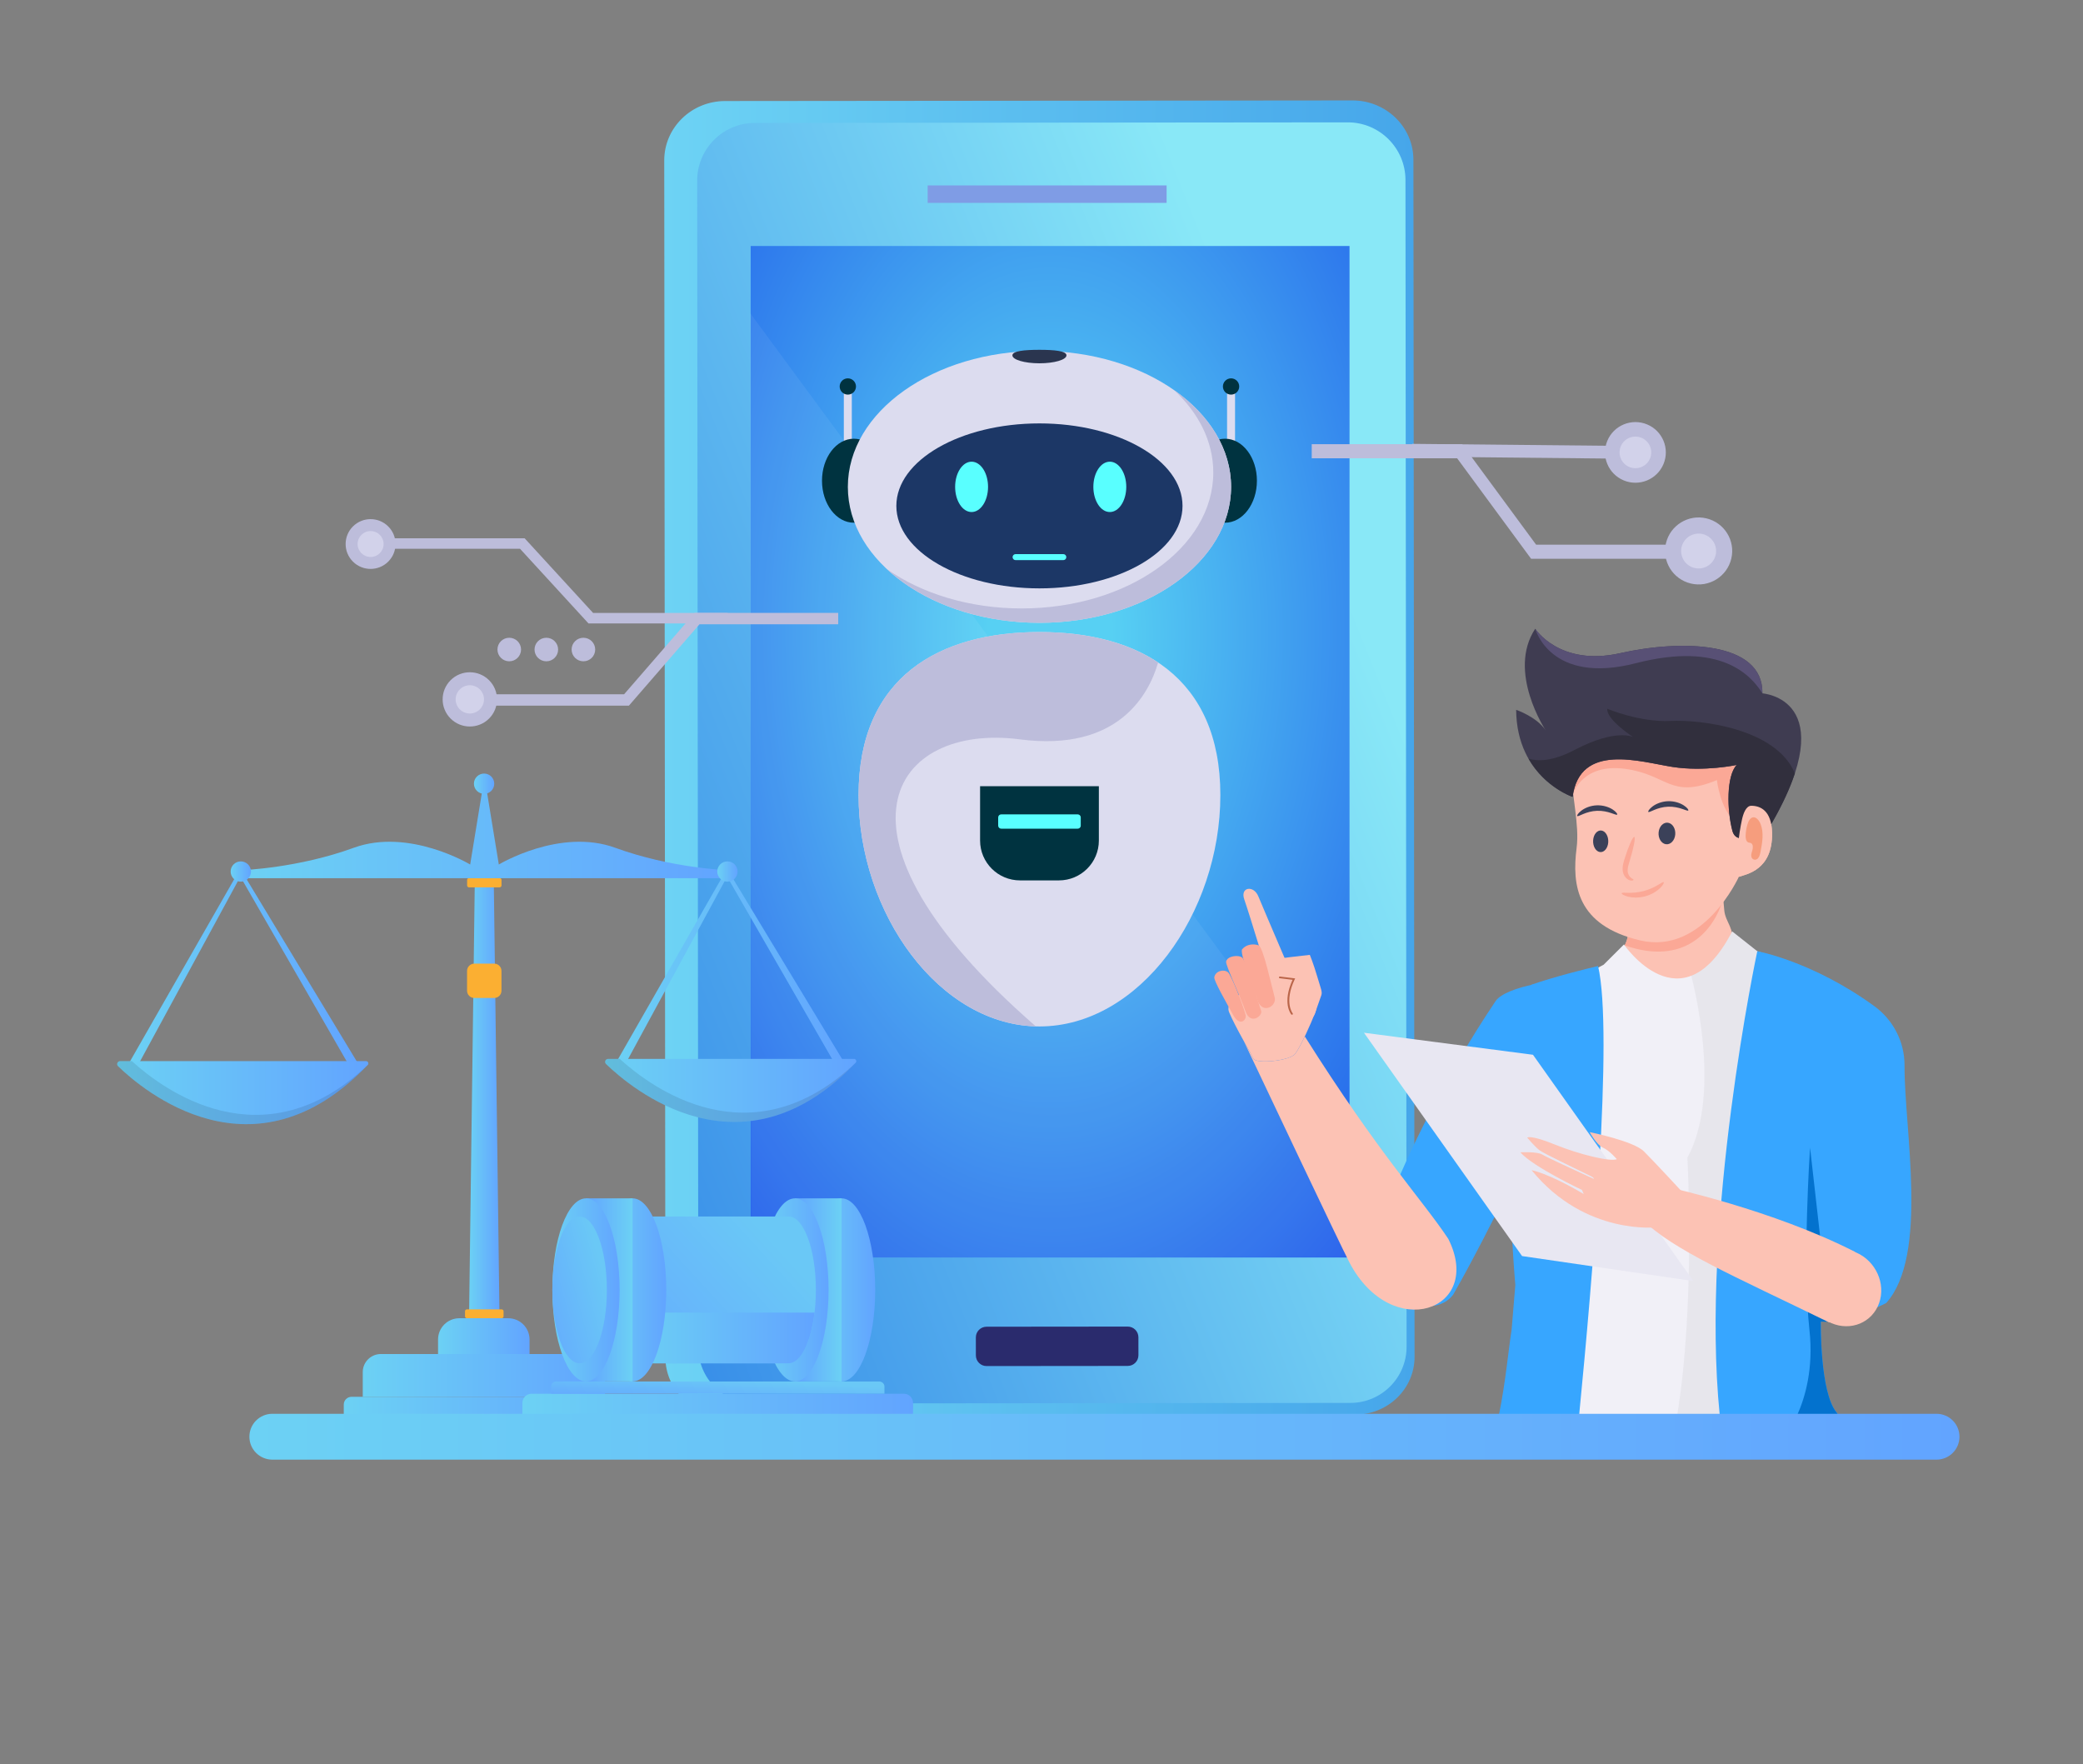 <svg width="320" height="271" viewBox="0 0 320 271" fill="none" xmlns="http://www.w3.org/2000/svg">
<rect x="0" y="0" width="320" height="271" fill="#808080" stroke="none"/>
<g clip-path="url(#clip0_324_5181)">
<path d="M111.345 217.4L208.206 217.307C213.24 217.302 217.317 213.324 217.312 208.421L217.136 24.531C217.131 19.498 212.938 15.423 207.771 15.428L111.392 15.52C106.224 15.525 102.039 19.609 102.044 24.641L102.221 208.531C102.226 213.434 106.311 217.405 111.345 217.4Z" fill="url(#paint0_linear_324_5181)"/>
<path d="M115.922 215.596L207.458 215.508C212.228 215.504 216.09 211.635 216.086 206.868L215.914 27.647C215.909 22.753 211.937 18.79 207.041 18.795L115.961 18.882C111.066 18.887 107.101 22.858 107.106 27.752L107.278 206.973C107.283 211.74 111.153 215.601 115.922 215.596Z" fill="url(#paint1_linear_324_5181)"/>
<path d="M115.323 37.789H207.32V193.169H115.323V37.789Z" fill="url(#paint2_radial_324_5181)"/>
<path d="M142.513 28.484H179.219V31.166H142.513V28.484Z" fill="#7F9CE5"/>
<path d="M151.56 209.847L173.251 209.826C174.157 209.825 174.891 209.09 174.891 208.184L174.888 205.422C174.887 204.516 174.151 203.782 173.245 203.783L151.554 203.804C150.648 203.805 149.914 204.54 149.915 205.446L149.917 208.208C149.918 209.114 150.653 209.848 151.56 209.847Z" fill="#2A2B6D"/>
<path opacity="0.06" d="M115.263 48.129L207.373 173.275L207.391 193.119L115.394 193.214L115.263 48.129Z" fill="white"/>
<path d="M74.399 204.033C75.336 204.033 76.742 203.635 76.742 202.686L75.841 134.003C75.841 133.054 75.336 132.543 74.398 132.543C73.461 132.543 72.959 133.051 72.959 134L72.055 202.686C72.055 203.635 73.461 204.033 74.399 204.033Z" fill="url(#paint3_linear_324_5181)"/>
<path d="M70.57 202.5H78.079C79.886 202.5 81.352 203.962 81.352 205.765V210.218H67.296V205.765C67.296 203.962 68.762 202.5 70.57 202.5Z" fill="url(#paint4_linear_324_5181)"/>
<path d="M54.011 214.568H94.659C95.322 214.568 95.859 215.105 95.859 215.766V217.4H52.811V215.766C52.811 215.105 53.348 214.568 54.011 214.568Z" fill="url(#paint5_linear_324_5181)"/>
<path d="M58.514 207.996H90.15C91.69 207.996 92.938 209.241 92.938 210.776V214.568H55.727V210.776C55.727 209.241 56.975 207.996 58.514 207.996Z" fill="url(#paint6_linear_324_5181)"/>
<path d="M71.727 202.5H77.07C77.23 202.5 77.359 202.371 77.359 202.211V201.425C77.359 201.266 77.23 201.137 77.07 201.137H71.727C71.567 201.137 71.438 201.266 71.438 201.425V202.211C71.438 202.371 71.567 202.5 71.727 202.5Z" fill="#FBAF32"/>
<path d="M72.065 136.315H76.741C76.91 136.315 77.047 136.179 77.047 136.01V135.178C77.047 135.01 76.91 134.873 76.741 134.873H72.065C71.896 134.873 71.759 135.01 71.759 135.178V136.01C71.759 136.179 71.896 136.315 72.065 136.315Z" fill="#FBAF32"/>
<path d="M130.023 163.765L112.006 133.974L111.684 133.441L111.377 133.977L94.211 163.987L95.626 164.269L112.008 134.103L111.379 134.106L128.628 164.058L130.023 163.765Z" fill="url(#paint7_linear_324_5181)"/>
<path d="M131.191 162.66H93.421C93.008 162.66 92.803 163.159 93.099 163.446C96.876 167.114 113.945 181.609 131.45 163.257C131.664 163.033 131.501 162.66 131.191 162.66Z" fill="url(#paint8_linear_324_5181)"/>
<path opacity="0.1" d="M93.419 162.66H95.21C99.911 166.955 115.348 178.551 131.453 163.25C131.451 163.252 131.45 163.255 131.448 163.257C113.944 181.609 96.874 167.115 93.097 163.447C92.801 163.159 93.006 162.66 93.419 162.66Z" fill="black"/>
<path d="M55.242 163.765L37.225 133.974L36.903 133.441L36.596 133.977L19.43 163.987L20.845 164.269L37.227 134.103L36.598 134.106L53.847 164.058L55.242 163.765Z" fill="url(#paint9_linear_324_5181)"/>
<path d="M56.23 163H18.46C18.047 163 17.842 163.499 18.138 163.786C21.915 167.454 38.984 181.949 56.489 163.597C56.703 163.373 56.54 163 56.23 163Z" fill="url(#paint10_linear_324_5181)"/>
<path opacity="0.1" d="M18.466 163H20.257C24.958 167.295 40.395 178.89 56.5 163.589C56.498 163.592 56.497 163.595 56.494 163.597C38.99 181.949 21.921 167.454 18.144 163.786C17.848 163.499 18.053 163 18.466 163Z" fill="black"/>
<path d="M54.329 130.236C62.84 127.126 72.23 132.802 72.23 132.802L74.43 119.35L76.631 132.802C76.631 132.802 86.02 127.126 94.532 130.236C103.043 133.347 111.555 133.658 111.555 133.658V134.902H74.43H37.306V133.658C37.306 133.658 45.817 133.347 54.329 130.236Z" fill="url(#paint11_linear_324_5181)"/>
<path d="M111.752 135.436C110.89 135.436 110.191 134.739 110.191 133.879C110.191 133.019 110.89 132.322 111.752 132.322C112.614 132.322 113.312 133.019 113.312 133.879C113.312 134.739 112.614 135.436 111.752 135.436Z" fill="url(#paint12_linear_324_5181)"/>
<path d="M36.994 135.436C36.132 135.436 35.433 134.739 35.433 133.879C35.433 133.019 36.132 132.322 36.994 132.322C37.856 132.322 38.555 133.019 38.555 133.879C38.555 134.739 37.856 135.436 36.994 135.436Z" fill="url(#paint13_linear_324_5181)"/>
<path d="M72.808 120.387C72.808 121.247 73.507 121.944 74.369 121.944C75.231 121.944 75.93 121.247 75.93 120.387C75.93 119.527 75.231 118.83 74.369 118.83C73.507 118.83 72.808 119.527 72.808 120.387Z" fill="url(#paint14_linear_324_5181)"/>
<path d="M72.87 153.304H75.921C76.538 153.304 77.039 152.804 77.039 152.188V149.145C77.039 148.529 76.538 148.029 75.921 148.029H72.87C72.252 148.029 71.751 148.529 71.751 149.145V152.188C71.751 152.804 72.252 153.304 72.87 153.304Z" fill="#FBAF32"/>
<path d="M80.598 82.688H57.589V84.298H79.888L90.406 95.768H111.797V94.158H91.116L80.598 82.688Z" fill="#BDBDDB"/>
<path d="M54.22 86.274C52.723 84.781 52.723 82.36 54.22 80.867C55.717 79.374 58.144 79.374 59.641 80.867C61.138 82.36 61.138 84.781 59.641 86.274C58.144 87.767 55.717 87.767 54.22 86.274Z" fill="#BDBDDB"/>
<path d="M58.93 83.569C58.93 84.669 58.036 85.561 56.933 85.561C55.831 85.561 54.937 84.669 54.937 83.569C54.937 82.47 55.831 81.578 56.933 81.578C58.036 81.578 58.93 82.469 58.93 83.569Z" fill="#D2D2EA"/>
<path d="M96.613 108.401H72.894V106.646H95.88L106.723 94.144H128.773V95.9H107.455L96.613 108.401Z" fill="#BDBDDB"/>
<path d="M69.224 110.382C67.593 108.755 67.593 106.116 69.224 104.489C70.855 102.862 73.501 102.862 75.132 104.489C76.763 106.116 76.763 108.755 75.132 110.382C73.501 112.009 70.855 112.009 69.224 110.382Z" fill="#BDBDDB"/>
<path d="M74.352 107.434C74.352 106.235 73.377 105.264 72.176 105.264C70.974 105.264 70 106.235 70 107.434C70 108.633 70.974 109.604 72.176 109.604C73.377 109.604 74.352 108.633 74.352 107.434Z" fill="#D2D2EA"/>
<path d="M80.047 99.777C80.047 100.775 79.235 101.585 78.234 101.585C77.234 101.585 76.422 100.775 76.422 99.777C76.422 98.778 77.234 97.969 78.234 97.969C79.235 97.969 80.047 98.778 80.047 99.777Z" fill="#BDBDDB"/>
<path d="M85.742 99.777C85.742 100.775 84.931 101.585 83.93 101.585C82.929 101.585 82.117 100.775 82.117 99.777C82.117 98.778 82.929 97.969 83.93 97.969C84.931 97.969 85.742 98.778 85.742 99.777Z" fill="#BDBDDB"/>
<path d="M91.438 99.777C91.438 100.775 90.626 101.585 89.625 101.585C88.624 101.585 87.813 100.775 87.813 99.777C87.813 98.778 88.624 97.969 89.625 97.969C90.626 97.969 91.438 98.778 91.438 99.777Z" fill="#BDBDDB"/>
<path d="M250.526 70.475L250.531 68.513L216.946 68.182L216.941 70.144L250.526 70.475Z" fill="#BDBDDB"/>
<path d="M249.453 73.801C247.07 72.816 245.938 70.09 246.925 67.713C247.913 65.336 250.645 64.207 253.028 65.192C255.412 66.176 256.543 68.902 255.556 71.279C254.569 73.656 251.837 74.785 249.453 73.801Z" fill="#BDBDDB"/>
<path d="M248.806 69.495C248.806 70.835 249.895 71.922 251.239 71.922C252.583 71.922 253.672 70.835 253.672 69.495C253.672 68.155 252.583 67.068 251.239 67.068C249.895 67.068 248.806 68.155 248.806 69.495Z" fill="#D2D2EA"/>
<path d="M235.214 85.835H260.07V83.669H235.982L224.621 68.234H201.513V70.401H223.853L235.214 85.835Z" fill="#BDBDDB"/>
<path d="M259.766 89.64C256.994 88.987 255.277 86.216 255.932 83.451C256.586 80.686 259.364 78.973 262.137 79.626C264.909 80.279 266.626 83.05 265.971 85.816C265.316 88.581 262.538 90.293 259.766 89.64Z" fill="#BDBDDB"/>
<path d="M258.469 85.671C257.901 84.304 258.552 82.736 259.923 82.17C261.294 81.603 262.865 82.253 263.433 83.62C264.001 84.987 263.35 86.555 261.979 87.121C260.608 87.688 259.037 87.038 258.469 85.671Z" fill="#D2D2EA"/>
<path d="M189.121 70.294C188.782 70.294 188.507 70.02 188.507 69.682V59.981C188.507 59.643 188.782 59.369 189.121 59.369C189.46 59.369 189.734 59.643 189.734 59.981V69.682C189.734 70.02 189.46 70.294 189.121 70.294Z" fill="#DCDCEF"/>
<path d="M190.375 59.369C190.375 60.059 189.814 60.619 189.122 60.619C188.43 60.619 187.869 60.059 187.869 59.369C187.869 58.679 188.43 58.119 189.122 58.119C189.814 58.119 190.375 58.679 190.375 59.369Z" fill="#003340"/>
<path d="M130.246 70.294C129.907 70.294 129.632 70.02 129.632 69.682V59.981C129.632 59.643 129.907 59.369 130.246 59.369C130.585 59.369 130.859 59.643 130.859 59.981V69.682C130.859 70.02 130.585 70.294 130.246 70.294Z" fill="#DCDCEF"/>
<path d="M131.5 59.369C131.5 60.059 130.939 60.619 130.247 60.619C129.555 60.619 128.994 60.059 128.994 59.369C128.994 58.679 129.555 58.119 130.247 58.119C130.939 58.119 131.5 58.679 131.5 59.369Z" fill="#003340"/>
<path d="M131.178 80.298C128.472 80.298 126.279 77.409 126.279 73.845C126.279 70.281 128.472 67.393 131.178 67.393C133.884 67.393 136.078 70.281 136.078 73.845C136.078 77.409 133.884 80.298 131.178 80.298Z" fill="#003340"/>
<path d="M188.194 80.298C185.488 80.298 183.294 77.409 183.294 73.845C183.294 70.281 185.488 67.393 188.194 67.393C190.9 67.393 193.094 70.281 193.094 73.845C193.094 77.409 190.9 80.298 188.194 80.298Z" fill="#003340"/>
<path d="M159.687 95.672C143.429 95.672 130.25 86.322 130.25 74.788C130.25 63.254 143.429 53.904 159.687 53.904C175.945 53.904 189.125 63.254 189.125 74.788C189.125 86.322 175.945 95.672 159.687 95.672Z" fill="#DCDCEF"/>
<path d="M180.376 59.935C184.148 63.446 186.391 67.827 186.391 72.582C186.391 84.116 173.212 93.466 156.954 93.466C148.888 93.466 141.582 91.163 136.265 87.435C141.643 92.44 150.131 95.673 159.687 95.673C175.945 95.673 189.125 86.323 189.125 74.789C189.125 68.977 185.776 63.722 180.376 59.935Z" fill="#BDBDDB"/>
<path d="M159.683 90.383C147.542 90.383 137.701 84.71 137.701 77.712C137.701 70.714 147.542 65.041 159.683 65.041C171.823 65.041 181.664 70.714 181.664 77.712C181.664 84.71 171.823 90.383 159.683 90.383Z" fill="#1C3766"/>
<path d="M163.836 54.586C163.836 55.261 161.977 55.808 159.683 55.808C157.389 55.808 155.53 55.261 155.53 54.586C155.53 53.911 157.392 53.736 159.686 53.736C161.98 53.736 163.836 53.911 163.836 54.586Z" fill="#2A354F"/>
<path d="M149.26 78.656C147.864 78.656 146.732 76.925 146.732 74.789C146.732 72.653 147.864 70.922 149.26 70.922C150.657 70.922 151.789 72.653 151.789 74.789C151.789 76.925 150.657 78.656 149.26 78.656Z" fill="#59FFFF"/>
<path d="M170.495 78.656C169.098 78.656 167.966 76.925 167.966 74.789C167.966 72.653 169.098 70.922 170.495 70.922C171.891 70.922 173.023 72.653 173.023 74.789C173.023 76.925 171.891 78.656 170.495 78.656Z" fill="#59FFFF"/>
<path d="M163.349 86.044H156.02C155.764 86.044 155.557 85.837 155.557 85.582C155.557 85.326 155.764 85.119 156.02 85.119H163.349C163.605 85.119 163.812 85.326 163.812 85.582C163.812 85.837 163.605 86.044 163.349 86.044Z" fill="#59FFFF"/>
<path d="M131.9 122.139C131.9 140.317 144.342 157.677 159.689 157.677C175.035 157.677 187.477 140.317 187.477 122.139C187.477 103.962 175.035 97.09 159.689 97.09C144.342 97.09 131.9 103.962 131.9 122.139Z" fill="#DCDCEF"/>
<path d="M159.122 157.658C144.035 157.239 131.895 140.093 131.895 122.139C131.895 103.962 144.337 97.09 159.683 97.09C166.662 97.09 173.034 98.517 177.914 101.775C176.572 106.442 171.97 115.569 156.664 113.575C137.328 111.057 124.792 127.803 159.122 157.658Z" fill="#BDBDDB"/>
<path d="M162.675 135.242H156.703C153.313 135.242 150.565 132.501 150.565 129.119V120.77H168.812V129.119C168.812 132.501 166.065 135.242 162.675 135.242Z" fill="#003340"/>
<path d="M165.565 127.297H153.81C153.552 127.297 153.344 127.089 153.344 126.833V125.565C153.344 125.308 153.552 125.1 153.81 125.1H165.565C165.823 125.1 166.031 125.308 166.031 125.565V126.833C166.031 127.089 165.823 127.297 165.565 127.297Z" fill="#59FFFF"/>
<path d="M129.289 212.205C126.437 212.205 124.125 205.91 124.125 198.145C124.125 190.379 126.437 184.084 129.289 184.084C132.141 184.084 134.453 190.379 134.453 198.145C134.453 205.91 132.141 212.205 129.289 212.205Z" fill="url(#paint15_linear_324_5181)"/>
<path d="M129.289 212.205H122.125V184.084H129.289V212.205Z" fill="url(#paint16_linear_324_5181)"/>
<path d="M122.125 212.205C119.273 212.205 116.961 205.91 116.961 198.145C116.961 190.379 119.273 184.084 122.125 184.084C124.977 184.084 127.289 190.379 127.289 198.145C127.289 205.91 124.977 212.205 122.125 212.205Z" fill="url(#paint17_linear_324_5181)"/>
<path d="M121.149 186.869H96.678V209.422H121.149C123.461 209.422 125.336 204.373 125.336 198.146C125.336 191.918 123.461 186.869 121.149 186.869Z" fill="url(#paint18_linear_324_5181)"/>
<path d="M96.682 201.635V209.421H121.153C123.012 209.421 124.587 206.153 125.133 201.635H96.682Z" fill="url(#paint19_linear_324_5181)"/>
<path d="M97.188 212.205C94.336 212.205 92.024 205.91 92.024 198.144C92.024 190.379 94.336 184.084 97.188 184.084C100.04 184.084 102.352 190.379 102.352 198.144C102.352 205.91 100.04 212.205 97.188 212.205Z" fill="url(#paint20_linear_324_5181)"/>
<path d="M97.18 212.205H90.016V184.084H97.18V212.205Z" fill="url(#paint21_linear_324_5181)"/>
<path d="M90.024 212.205C87.172 212.205 84.86 205.91 84.86 198.144C84.86 190.379 87.172 184.084 90.024 184.084C92.876 184.084 95.188 190.379 95.188 198.144C95.188 205.91 92.876 212.205 90.024 212.205Z" fill="url(#paint22_linear_324_5181)"/>
<path d="M89.04 209.422C86.727 209.422 84.853 204.373 84.853 198.145C84.853 191.918 86.727 186.869 89.04 186.869C91.352 186.869 93.227 191.918 93.227 198.145C93.227 204.373 91.352 209.422 89.04 209.422Z" fill="url(#paint23_linear_324_5181)"/>
<path d="M140.266 217.403H80.252V215.496C80.252 214.724 80.879 214.098 81.653 214.098H138.864C139.638 214.098 140.265 214.724 140.265 215.496L140.266 217.403Z" fill="url(#paint24_linear_324_5181)"/>
<path d="M135.077 212.217H85.451C85.011 212.217 84.654 212.573 84.654 213.012V214.097H135.875V213.012C135.875 212.573 135.518 212.217 135.077 212.217Z" fill="url(#paint25_linear_324_5181)"/>
<path d="M210.629 195.991C211.353 198.03 219.73 203.392 223.235 198.892C229.298 188.304 235.981 173.576 241.983 163.089C243.236 160.901 241.118 152.336 240.741 151.358C240.242 150.064 231.315 151.472 229.759 153.785C221.674 165.805 216.12 177.803 214.007 183.064C211.977 188.121 209.904 193.951 210.629 195.991Z" fill="#37A6FF"/>
<path d="M249.582 145.243C248.462 147.448 246.615 149.084 250.014 150.99C252.322 152.284 254.846 152.475 257.167 151.615C260.009 150.562 262.635 148.927 264.815 146.824C265.434 146.227 265.624 145.552 265.919 144.745C266.629 142.802 265.049 141.654 264.892 139.842C264.424 134.437 263.761 128.77 264.148 123.295C264.188 122.707 264.213 122.059 264.437 121.506C264.341 121.348 264.208 121.207 263.993 121.11C263.31 120.799 262.416 120.931 261.716 121.098C260.889 121.295 260.097 121.611 259.286 121.862C257.351 122.461 255.437 123.222 253.662 124.201C251.928 125.159 250.464 126.432 248.948 127.687C248.445 128.103 247.883 128.455 247.444 128.946C247.282 129.127 247.08 129.365 247.078 129.622C247.077 129.971 247.468 130.18 247.652 130.43C248.879 132.094 249.372 134.662 249.736 136.722C250.142 139.014 250.468 141.365 250.099 143.685C250.006 144.272 249.819 144.778 249.582 145.243Z" fill="#FCC2B4"/>
<path d="M249.597 145.225C258.703 148.394 263.294 143.077 264.734 138.036C264.45 134.9 264.154 131.697 264.067 128.508L262.881 128.393L247.107 129.494C247.096 129.538 247.083 129.581 247.082 129.626C247.081 129.975 247.472 130.184 247.656 130.434C248.883 132.098 249.377 134.666 249.741 136.726C250.146 139.018 250.472 141.369 250.103 143.689C250.011 144.268 249.828 144.765 249.597 145.225Z" fill="#FBA896"/>
<path d="M234.84 195.877C234.84 195.877 236.032 193.072 234.748 192.887C234.239 186.168 232.246 164.275 236.039 153.652C240.219 151.523 246.365 148.189 246.365 148.189L249.477 145.085C249.477 145.085 258.33 158.076 266.108 143.076L269.959 146.12C269.959 146.12 279.58 149.199 290.729 159.285C290.729 159.285 293.635 189.242 284.82 199.069C284.82 199.069 281.978 201.293 277.926 201.034C277.926 201.034 277.824 212.962 279.78 217.4H231.142C232.28 212.252 233.83 207.303 235.825 205.209L234.84 195.877Z" fill="#F1F0F7"/>
<path opacity="0.05" d="M291.187 170.759C291.155 180.303 290.054 193.234 284.82 199.069C284.82 199.069 283.71 199.938 281.888 200.526C280.795 200.879 279.446 201.131 277.926 201.034C277.926 201.034 277.824 212.962 279.779 217.401H257.657C260.479 200.234 259.228 177.845 259.228 177.845C264.103 168.887 260.873 154.038 259.825 149.889C259.88 149.867 259.935 149.836 259.99 149.812C260.138 149.751 260.287 149.682 260.436 149.607C260.54 149.555 260.643 149.5 260.747 149.441C260.895 149.358 261.043 149.266 261.191 149.169C261.297 149.099 261.403 149.028 261.51 148.951C261.657 148.845 261.806 148.728 261.954 148.607C262.062 148.518 262.169 148.431 262.277 148.335C262.425 148.203 262.573 148.058 262.722 147.911C262.83 147.804 262.938 147.7 263.047 147.584C263.196 147.424 263.346 147.248 263.495 147.072C263.602 146.946 263.709 146.825 263.817 146.69C263.97 146.497 264.123 146.284 264.276 146.072C264.379 145.93 264.483 145.796 264.586 145.645C264.753 145.399 264.92 145.129 265.087 144.86C265.175 144.72 265.262 144.591 265.349 144.444C265.6 144.022 265.849 143.575 266.097 143.097C266.101 143.09 266.105 143.084 266.108 143.076L268.034 144.598L269.959 146.12C269.959 146.12 272.364 146.889 276.163 148.92C279.012 150.443 282.645 152.675 286.636 155.823C287.966 156.873 289.335 158.024 290.729 159.285C290.729 159.285 291.208 164.229 291.187 170.759Z" fill="#231F20"/>
<path d="M232.792 197.395C232.792 197.395 229.601 161.603 235.259 151.268C238.863 150.017 243.579 148.849 245.5 148.393C247.899 158.525 244.626 196.7 242.593 217.4H230.265C231.319 212.241 231.753 207.151 232.218 204.302L232.792 197.395Z" fill="#37A6FF"/>
<path d="M279.719 203.015C279.719 203.015 279.556 213.877 282.148 216.98C282.244 217.095 282.333 217.255 282.424 217.4H264.195C261.16 187.37 269.963 146.119 269.963 146.119C269.963 146.119 278.448 147.658 287.934 154.552C290.866 156.682 292.604 160.074 292.583 163.692C292.527 173.441 296.343 192.831 289.762 200.168C289.762 200.168 283.771 203.273 279.719 203.015Z" fill="#37A6FF"/>
<path d="M277.975 204.3C276.863 194.134 278.069 176.285 278.069 176.285L281.099 203.024C280.667 203.045 280.209 203.045 279.717 203.014C279.717 203.014 279.554 213.875 282.147 216.979C282.243 217.094 282.331 217.254 282.422 217.398H276.085C277.299 214.712 278.625 210.252 277.975 204.3Z" fill="#0372CE"/>
<path d="M251.942 144.455C242.214 142.152 241.47 135.97 242.207 130.246C242.663 126.707 241.454 122.197 241.38 118.378C241.516 114.96 242.581 112.105 246.456 111.196C254.459 109.318 271.421 108.397 267.602 124.011C267.602 124.011 272.145 122.33 272.233 127.992C272.321 133.655 268.287 134.298 267.124 134.696C267.124 134.696 261.671 146.757 251.942 144.455Z" fill="#FCC2B4"/>
<path d="M241.671 121.908C241.671 121.908 243.087 117.221 249.66 118.105C256.233 118.99 256.57 122.801 263.76 119.834C263.76 119.834 264.26 124.44 266.68 126.297C269.1 128.153 273.597 115.246 270.176 113.875C266.754 112.505 241.342 110.791 241.671 121.908Z" fill="#FBA896"/>
<path d="M249.126 137.215C249.09 137.317 249.435 137.565 250.089 137.736C250.414 137.823 250.815 137.875 251.262 137.881C251.709 137.879 252.202 137.826 252.704 137.698C253.204 137.564 253.66 137.368 254.05 137.152C254.437 136.927 254.761 136.686 255.001 136.45C255.5 135.97 255.658 135.603 255.585 135.525C255.501 135.434 255.153 135.682 254.64 135.976C254.379 136.132 254.059 136.296 253.699 136.46C253.335 136.615 252.929 136.764 252.489 136.883C252.049 136.995 251.621 137.063 251.228 137.106C250.834 137.14 250.474 137.154 250.17 137.146C249.562 137.137 249.165 137.098 249.126 137.215Z" fill="#FBA896"/>
<path d="M250.955 135.143C250.949 135.024 250.532 134.97 250.251 134.476C250.107 134.231 250.024 133.936 250.053 133.554C250.074 133.176 250.202 132.744 250.356 132.256C250.968 130.286 251.284 128.631 251.062 128.563C250.839 128.494 250.161 130.036 249.549 132.007C249.395 132.501 249.256 133.028 249.275 133.549C249.284 133.812 249.329 134.05 249.422 134.288C249.516 134.514 249.643 134.697 249.783 134.844C250.062 135.139 250.395 135.266 250.621 135.268C250.85 135.273 250.959 135.196 250.955 135.143Z" fill="#FBA896"/>
<path d="M253.222 124.716C253.305 124.806 253.635 124.622 254.162 124.404C254.69 124.184 255.42 123.949 256.277 123.918C257.097 123.889 257.869 124.071 258.404 124.254C258.676 124.348 258.898 124.424 259.056 124.478C259.22 124.53 259.329 124.546 259.363 124.498C259.396 124.452 259.36 124.351 259.247 124.211C259.129 124.067 258.937 123.894 258.666 123.718C258.126 123.367 257.258 123.04 256.229 123.077C255.237 123.112 254.367 123.5 253.863 123.889C253.346 124.279 253.147 124.637 253.222 124.716Z" fill="#3B4159"/>
<path d="M248.441 125.132C248.51 125.048 248.287 124.705 247.744 124.352C247.214 124 246.319 123.675 245.327 123.71C244.297 123.745 243.454 124.133 242.942 124.522C242.683 124.716 242.504 124.902 242.397 125.054C242.294 125.202 242.265 125.305 242.301 125.349C242.339 125.395 242.447 125.371 242.606 125.307C242.76 125.242 242.976 125.15 243.24 125.037C243.761 124.817 244.518 124.581 245.338 124.552C246.195 124.522 246.94 124.705 247.483 124.887C248.023 125.067 248.365 125.228 248.441 125.132Z" fill="#3B4159"/>
<path d="M254.806 127.847C254.716 128.758 255.215 129.58 255.919 129.683C256.623 129.786 257.267 129.13 257.357 128.219C257.446 127.308 256.948 126.486 256.244 126.384C255.539 126.281 254.896 126.936 254.806 127.847Z" fill="#3B4159"/>
<path d="M244.745 129.081C244.684 129.994 245.154 130.803 245.795 130.888C246.436 130.973 247.004 130.301 247.065 129.388C247.126 128.475 246.655 127.666 246.014 127.581C245.374 127.497 244.805 128.168 244.745 129.081Z" fill="#3B4159"/>
<path d="M266.796 117.506C266.796 117.506 261.838 118.573 256.938 117.81C252.038 117.048 242.695 113.999 241.588 122.414C241.588 122.414 232.997 119.552 232.917 109.042C232.917 109.042 236.052 110.093 237.447 112.18C237.447 112.18 231.485 103.201 235.847 96.584C235.847 96.584 239.567 102.438 248.919 100.334C258.271 98.23 270.885 98.459 270.745 106.511C270.745 106.511 283.161 107.296 272.17 126.486C272.17 126.486 266.978 130.781 266.133 127.614C265.288 124.448 265.2 119.181 266.796 117.506Z" fill="#3F3C51"/>
<path d="M256.649 110.745C251.911 110.985 246.917 108.879 246.917 108.879C246.749 110.546 250.903 113.226 250.903 113.226C250.903 113.226 248.289 111.847 241.904 115.195C238.436 117.013 236.17 116.96 234.817 116.535C237.369 121.003 241.594 122.416 241.594 122.416C242.7 114.001 252.044 117.05 256.944 117.813C261.843 118.575 266.801 117.508 266.801 117.508C265.206 119.184 265.293 124.45 266.139 127.617C266.984 130.783 272.176 126.488 272.176 126.488C273.888 123.499 275.031 120.958 275.742 118.795C272.808 111.8 261.003 110.523 256.649 110.745Z" fill="#312F3D"/>
<path d="M272.233 127.992C272.178 124.453 270.383 123.783 269.044 123.777C268.202 123.774 267.789 125.074 267.611 125.894C266.468 131.145 267.124 134.696 267.124 134.696C268.287 134.298 272.321 133.655 272.233 127.992Z" fill="#FCC2B4"/>
<path d="M270.469 126.586C270.99 127.912 270.739 129.401 270.477 130.761C270.399 131.166 270.31 131.593 270.058 131.864C269.806 132.135 269.334 132.153 269.128 131.79C268.93 131.44 269.084 131.001 269.201 130.629C269.318 130.256 269.336 129.716 269.022 129.528C268.876 129.44 268.705 129.469 268.554 129.396C268.226 129.238 268.153 128.717 268.172 128.306C268.198 127.737 268.29 127.179 268.445 126.653C268.597 126.136 268.876 125.593 269.338 125.55C269.822 125.504 270.253 126.038 270.469 126.586Z" fill="url(#paint26_linear_324_5181)"/>
<path d="M251.322 101.874C264.499 98.482 269.062 103.837 270.749 106.511C270.89 98.459 258.275 98.23 248.923 100.334C239.571 102.438 235.851 96.584 235.851 96.584C235.851 96.584 238.145 105.266 251.322 101.874Z" fill="#585075"/>
<path d="M192.561 162.629C192.952 163.465 198.15 162.985 198.981 161.868C199.37 161.346 199.909 160.333 200.448 159.207C211.978 177.481 218.447 184.213 222.494 190.308C228.027 201.307 213.758 206.337 207.282 193.887C205.798 191.034 194.057 166.227 191.088 159.95C191.779 161.195 192.38 162.243 192.561 162.629Z" fill="#FCC2B4"/>
<path d="M199.757 152.79C199.757 152.79 194.024 139.435 193.307 137.683C192.591 135.93 190.466 136.249 191.157 138.181C191.847 140.113 195.597 152.423 196.044 154C196.492 155.577 200.272 154.775 199.757 152.79Z" fill="#FCC2B4"/>
<path d="M198.985 161.866C199.816 160.75 201.342 157.378 202.082 155.459C202.821 153.54 201.102 149.818 197.35 150.37C193.597 150.921 187.846 153.157 188.827 155.504C189.809 157.851 192.173 161.791 192.565 162.627C192.956 163.463 198.154 162.983 198.985 161.866Z" fill="#FCC2B4"/>
<path d="M202.001 155.735C202.001 155.735 202.529 154.126 202.968 152.941C203.182 152.365 202.952 152.019 202.356 149.995C201.76 147.971 201.22 146.68 201.22 146.68C201.22 146.68 195.839 147.296 194.92 147.429C194 147.563 194.476 150.155 197.273 150.208L198.769 150.405C198.769 150.405 197.595 152.604 198.032 154.741C198.47 156.879 201.303 157.49 202.001 155.735Z" fill="#FCC2B4"/>
<path d="M190.827 145.814C191.498 145.029 192.549 144.949 193.341 145.21C194.05 145.445 195.309 151.363 195.798 153.113C196.263 154.543 193.966 155.902 193.183 153.664C192.399 151.425 190.395 146.317 190.827 145.814Z" fill="#FBA896"/>
<path d="M188.363 147.744C188.451 146.868 190.288 146.591 190.877 147.14C191.377 147.607 193.227 153.856 193.743 155.28C193.991 156.047 192.109 157.552 191.326 155.313C190.543 153.075 188.303 148.344 188.363 147.744Z" fill="#FBA896"/>
<path d="M186.547 150.129C186.687 149.168 187.99 148.819 188.659 149.362C189.133 149.748 190.981 154.41 191.313 155.793C191.655 156.561 190.527 157.871 189.453 155.932C188.378 153.992 186.471 150.655 186.547 150.129Z" fill="#FBA896"/>
<path d="M196.48 150.126C196.491 150.054 196.562 150.004 196.638 150.013L198.969 150.297L198.894 150.455C197.238 153.97 198.575 155.648 198.588 155.665C198.635 155.721 198.624 155.803 198.563 155.848C198.545 155.862 198.524 155.871 198.503 155.875C198.454 155.884 198.401 155.868 198.368 155.829C198.309 155.758 196.95 154.076 198.567 150.513L196.596 150.272C196.52 150.263 196.468 150.197 196.48 150.126Z" fill="#BA6549"/>
<path d="M260.148 196.79L233.827 192.949L209.537 158.643L235.503 162.027L260.148 196.79Z" fill="#E8E7F2"/>
<path d="M256.148 189.368L254.666 188.523C254.666 188.523 243.549 189.896 235.291 179.758C235.291 179.758 237.655 180.11 243.302 183.419L243.02 182.785C243.02 182.785 235.538 179.265 233.561 177.012C233.561 177.012 236.173 176.871 236.949 177.364C237.585 177.767 242.479 180.012 244.232 180.812C244.62 180.989 244.855 181.095 244.855 181.095C244.855 181.095 244.92 180.943 244.441 180.702C242.482 179.718 237.079 177.169 236.455 176.66C235.679 176.026 234.62 174.759 234.62 174.759C234.62 174.759 235.044 174.266 238.855 175.815C242.667 177.364 247.396 178.49 248.384 178.068C248.384 178.068 247.255 176.73 246.266 176.308C245.278 175.885 244.22 173.914 244.22 173.914C244.22 173.914 250.925 175.252 252.548 176.871C254.172 178.49 258.336 182.996 258.336 182.996L256.148 189.368Z" fill="#FCC2B4"/>
<path d="M281.032 203.155C266.268 195.956 256.934 191.985 252.314 187.331C250.333 185.332 253.794 181.37 256.367 182.398C256.367 182.398 272.351 185.851 284.963 192.299C285.328 193.373 282.218 202.585 281.032 203.155Z" fill="#FCC2B4"/>
<path d="M285.164 192.409C282.162 191.107 278.869 192.484 277.807 195.471C276.747 198.466 278.322 201.94 281.321 203.239C284.325 204.538 287.619 203.172 288.676 200.179C289.738 197.192 288.166 193.71 285.164 192.409Z" fill="#FCC2B4"/>
<path d="M41.844 224.223H297.492C299.442 224.223 301.023 222.646 301.023 220.701C301.023 218.755 299.442 217.178 297.492 217.178H41.844C39.894 217.178 38.312 218.755 38.312 220.701C38.313 222.646 39.894 224.223 41.844 224.223Z" fill="url(#paint27_linear_324_5181)"/>
</g>
<defs>
<linearGradient id="paint0_linear_324_5181" x1="102.044" y1="74.626" x2="217.313" y2="74.626" gradientUnits="userSpaceOnUse">
<stop stop-color="#6DD3F4"/>
<stop offset="1" stop-color="#46A6EA"/>
</linearGradient>
<linearGradient id="paint1_linear_324_5181" x1="110.614" y1="239.078" x2="244.976" y2="185.358" gradientUnits="userSpaceOnUse">
<stop stop-color="#348AE8"/>
<stop offset="1" stop-color="#89E8F7"/>
</linearGradient>
<radialGradient id="paint2_radial_324_5181" cx="0" cy="0" r="1" gradientUnits="userSpaceOnUse" gradientTransform="translate(161.322 97.307) rotate(90) scale(142.442 84.337)">
<stop offset="0.111" stop-color="#57D0F3"/>
<stop offset="1" stop-color="#1748E9"/>
</radialGradient>
<linearGradient id="paint3_linear_324_5181" x1="72.055" y1="153.497" x2="76.742" y2="153.497" gradientUnits="userSpaceOnUse">
<stop stop-color="#6CD1F4"/>
<stop offset="1" stop-color="#62A4FF"/>
</linearGradient>
<linearGradient id="paint4_linear_324_5181" x1="67.296" y1="204.762" x2="81.352" y2="204.762" gradientUnits="userSpaceOnUse">
<stop stop-color="#6CD1F4"/>
<stop offset="1" stop-color="#62A4FF"/>
</linearGradient>
<linearGradient id="paint5_linear_324_5181" x1="52.811" y1="215.398" x2="95.859" y2="215.398" gradientUnits="userSpaceOnUse">
<stop stop-color="#6CD1F4"/>
<stop offset="1" stop-color="#62A4FF"/>
</linearGradient>
<linearGradient id="paint6_linear_324_5181" x1="55.727" y1="209.922" x2="92.938" y2="209.922" gradientUnits="userSpaceOnUse">
<stop stop-color="#6CD1F4"/>
<stop offset="1" stop-color="#62A4FF"/>
</linearGradient>
<linearGradient id="paint7_linear_324_5181" x1="94.211" y1="142.477" x2="130.023" y2="142.477" gradientUnits="userSpaceOnUse">
<stop stop-color="#6CD1F4"/>
<stop offset="1" stop-color="#62A4FF"/>
</linearGradient>
<linearGradient id="paint8_linear_324_5181" x1="92.959" y1="165.5" x2="131.547" y2="165.5" gradientUnits="userSpaceOnUse">
<stop stop-color="#6CD1F4"/>
<stop offset="1" stop-color="#62A4FF"/>
</linearGradient>
<linearGradient id="paint9_linear_324_5181" x1="19.43" y1="142.477" x2="55.242" y2="142.477" gradientUnits="userSpaceOnUse">
<stop stop-color="#6CD1F4"/>
<stop offset="1" stop-color="#62A4FF"/>
</linearGradient>
<linearGradient id="paint10_linear_324_5181" x1="17.998" y1="165.84" x2="56.586" y2="165.84" gradientUnits="userSpaceOnUse">
<stop stop-color="#6CD1F4"/>
<stop offset="1" stop-color="#62A4FF"/>
</linearGradient>
<linearGradient id="paint11_linear_324_5181" x1="37.306" y1="123.908" x2="111.555" y2="123.908" gradientUnits="userSpaceOnUse">
<stop stop-color="#6CD1F4"/>
<stop offset="1" stop-color="#62A4FF"/>
</linearGradient>
<linearGradient id="paint12_linear_324_5181" x1="110.191" y1="133.235" x2="113.313" y2="133.235" gradientUnits="userSpaceOnUse">
<stop stop-color="#6CD1F4"/>
<stop offset="1" stop-color="#62A4FF"/>
</linearGradient>
<linearGradient id="paint13_linear_324_5181" x1="35.433" y1="133.235" x2="38.555" y2="133.235" gradientUnits="userSpaceOnUse">
<stop stop-color="#6CD1F4"/>
<stop offset="1" stop-color="#62A4FF"/>
</linearGradient>
<linearGradient id="paint14_linear_324_5181" x1="72.808" y1="119.743" x2="75.93" y2="119.743" gradientUnits="userSpaceOnUse">
<stop stop-color="#6CD1F4"/>
<stop offset="1" stop-color="#62A4FF"/>
</linearGradient>
<linearGradient id="paint15_linear_324_5181" x1="124.125" y1="192.326" x2="134.453" y2="192.326" gradientUnits="userSpaceOnUse">
<stop stop-color="#6CD1F4"/>
<stop offset="1" stop-color="#62A4FF"/>
</linearGradient>
<linearGradient id="paint16_linear_324_5181" x1="129.289" y1="203.963" x2="122.125" y2="203.963" gradientUnits="userSpaceOnUse">
<stop stop-color="#6CD1F4"/>
<stop offset="1" stop-color="#62A4FF"/>
</linearGradient>
<linearGradient id="paint17_linear_324_5181" x1="116.961" y1="192.326" x2="127.289" y2="192.326" gradientUnits="userSpaceOnUse">
<stop stop-color="#6CD1F4"/>
<stop offset="1" stop-color="#62A4FF"/>
</linearGradient>
<linearGradient id="paint18_linear_324_5181" x1="97.601" y1="212.113" x2="119.852" y2="191.699" gradientUnits="userSpaceOnUse">
<stop stop-color="#64AAFE"/>
<stop offset="1" stop-color="#6AC8F6"/>
</linearGradient>
<linearGradient id="paint19_linear_324_5181" x1="96.682" y1="203.917" x2="125.133" y2="203.917" gradientUnits="userSpaceOnUse">
<stop stop-color="#6CD1F4"/>
<stop offset="1" stop-color="#62A4FF"/>
</linearGradient>
<linearGradient id="paint20_linear_324_5181" x1="92.024" y1="192.326" x2="102.352" y2="192.326" gradientUnits="userSpaceOnUse">
<stop stop-color="#6CD1F4"/>
<stop offset="1" stop-color="#62A4FF"/>
</linearGradient>
<linearGradient id="paint21_linear_324_5181" x1="97.18" y1="203.962" x2="90.016" y2="203.962" gradientUnits="userSpaceOnUse">
<stop stop-color="#6CD1F4"/>
<stop offset="1" stop-color="#62A4FF"/>
</linearGradient>
<linearGradient id="paint22_linear_324_5181" x1="84.86" y1="192.326" x2="95.188" y2="192.326" gradientUnits="userSpaceOnUse">
<stop stop-color="#6CD1F4"/>
<stop offset="1" stop-color="#62A4FF"/>
</linearGradient>
<linearGradient id="paint23_linear_324_5181" x1="85.122" y1="212.113" x2="96.294" y2="209.118" gradientUnits="userSpaceOnUse">
<stop stop-color="#64AAFE"/>
<stop offset="1" stop-color="#6AC8F6"/>
</linearGradient>
<linearGradient id="paint24_linear_324_5181" x1="80.252" y1="215.066" x2="140.266" y2="215.066" gradientUnits="userSpaceOnUse">
<stop stop-color="#6CD1F4"/>
<stop offset="1" stop-color="#62A4FF"/>
</linearGradient>
<linearGradient id="paint25_linear_324_5181" x1="86.303" y1="214.322" x2="86.492" y2="210.607" gradientUnits="userSpaceOnUse">
<stop stop-color="#64AAFE"/>
<stop offset="1" stop-color="#6AC8F6"/>
</linearGradient>
<linearGradient id="paint26_linear_324_5181" x1="268.633" y1="129.567" x2="270.501" y2="128.373" gradientUnits="userSpaceOnUse">
<stop stop-color="#F69D7D"/>
<stop offset="1" stop-color="#F69D7D"/>
</linearGradient>
<linearGradient id="paint27_linear_324_5181" x1="38.312" y1="219.243" x2="301.023" y2="219.243" gradientUnits="userSpaceOnUse">
<stop stop-color="#6CD1F4"/>
<stop offset="1" stop-color="#62A4FF"/>
</linearGradient>
<clipPath id="clip0_324_5181">
<rect width="320" height="271" fill="white" transform="matrix(-1 0 0 1 320 0)"/>
</clipPath>
</defs>
</svg>
